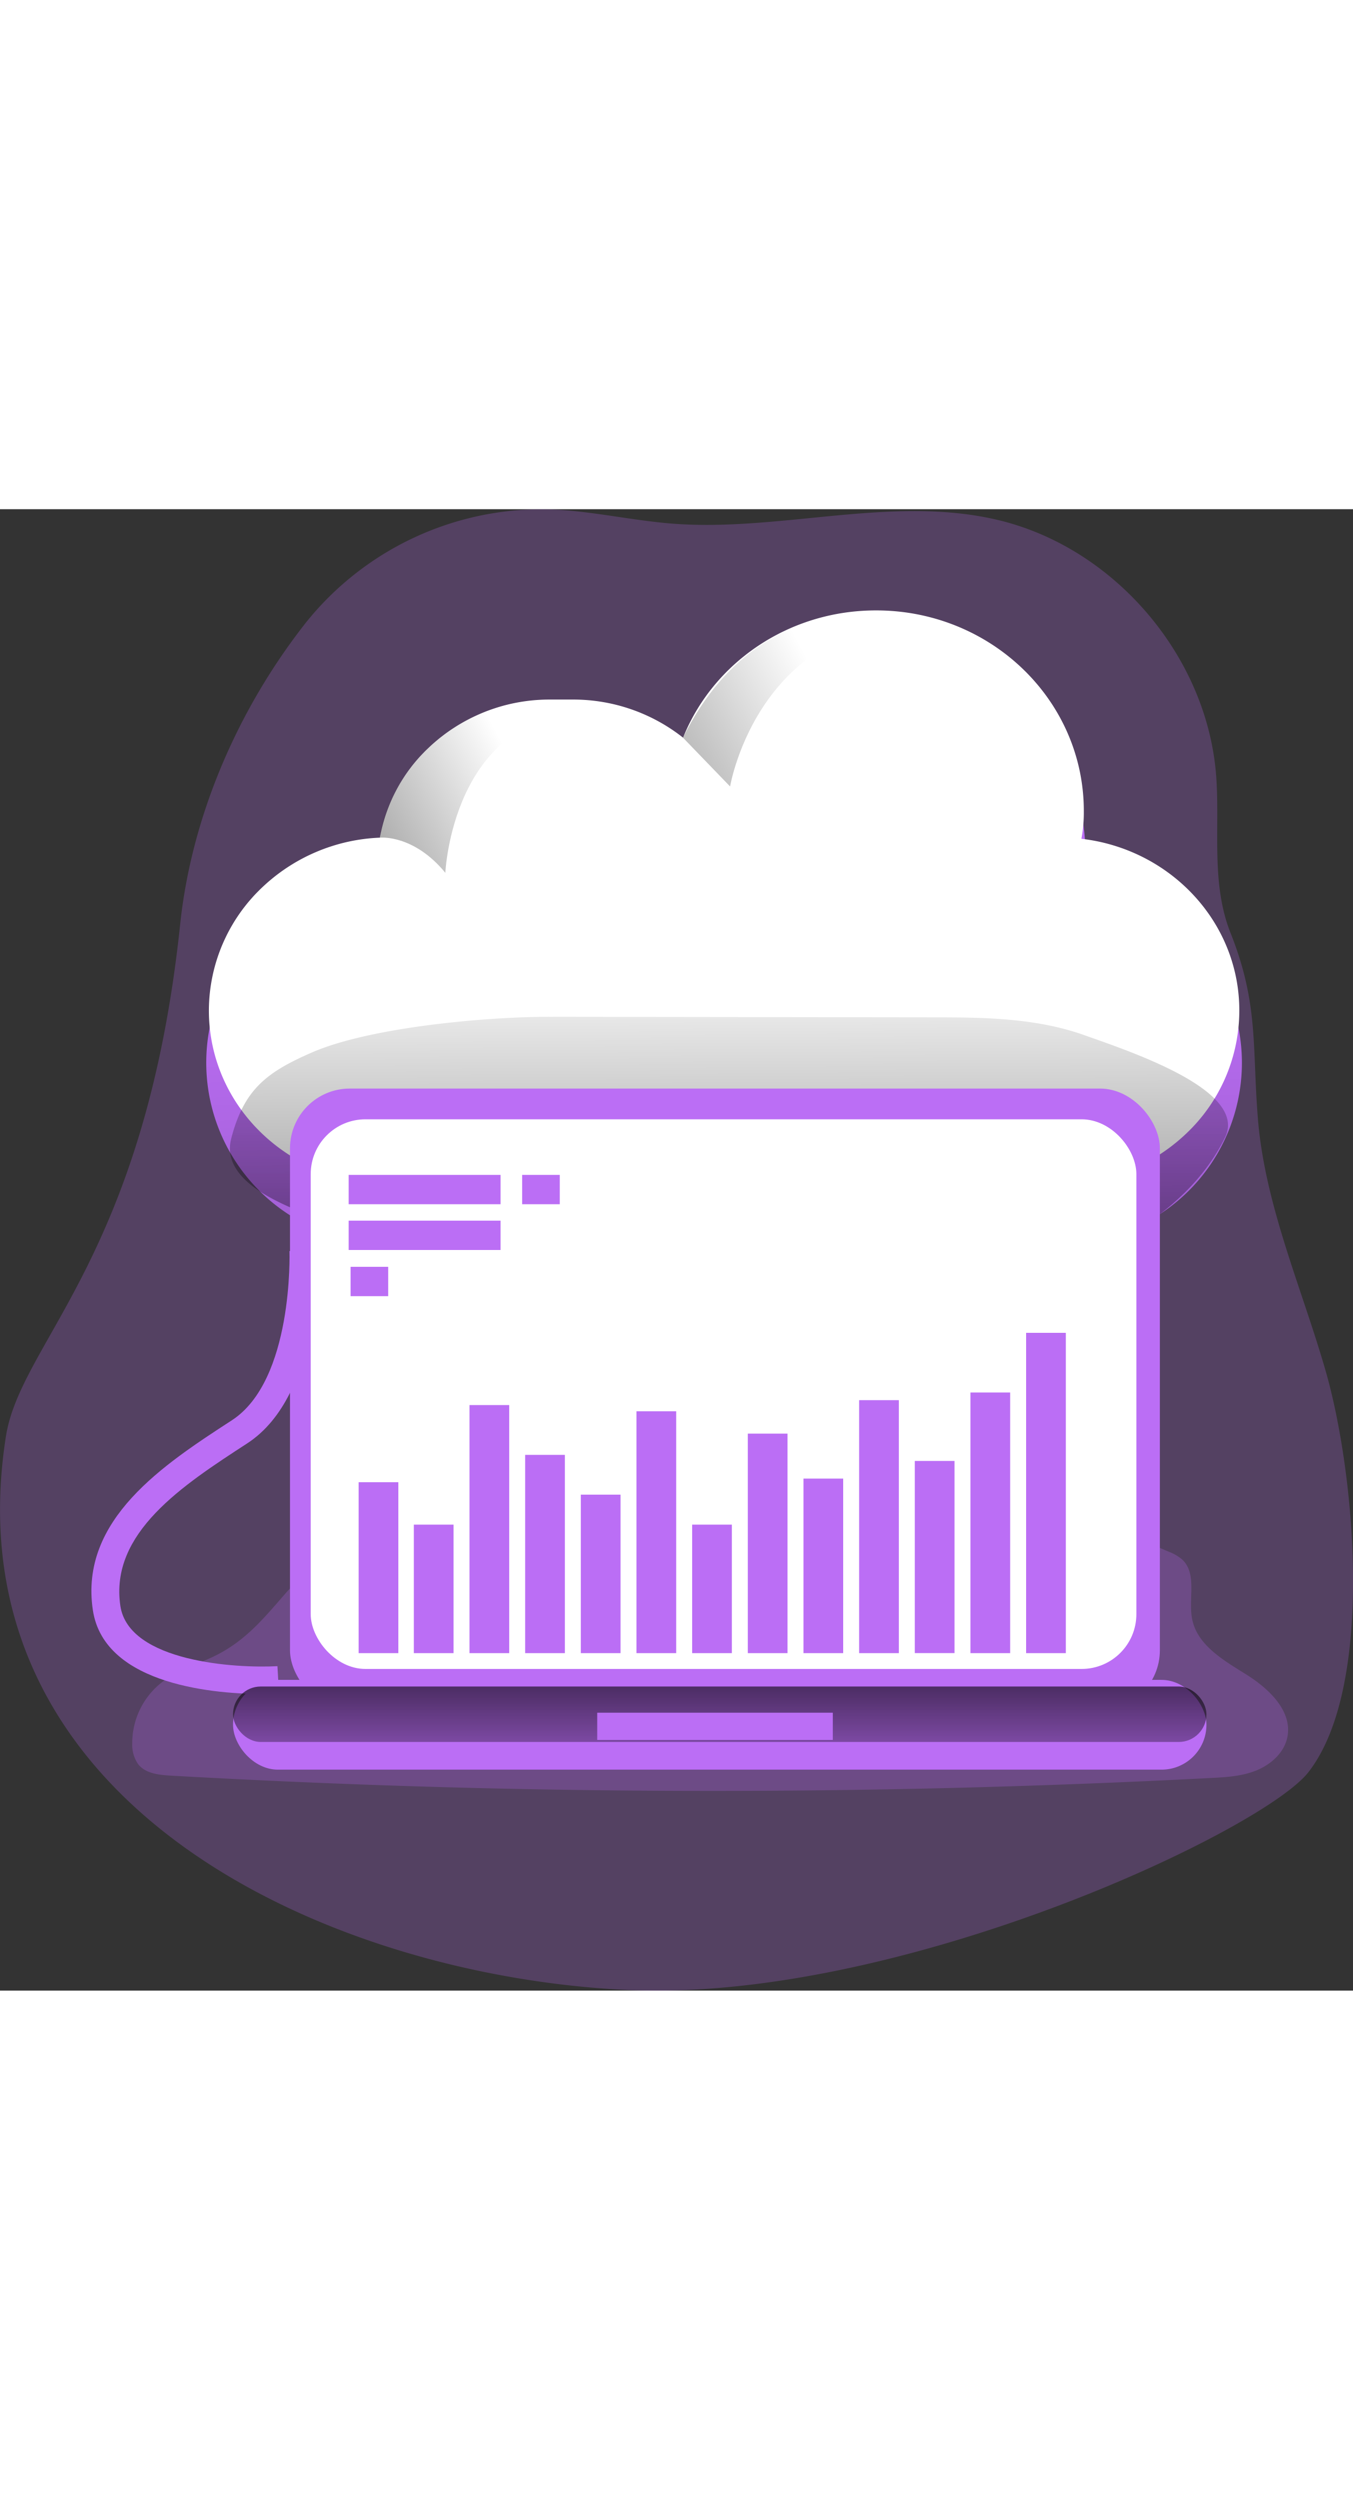 <svg id="Layer_1" data-name="Layer 1" xmlns="http://www.w3.org/2000/svg" xmlns:xlink="http://www.w3.org/1999/xlink" viewBox="0 0 291.93 319.54" data-imageid="data-visualization-monochromatic" imageName="Data Visualization" class="illustrations_image" style="width: 173px;"><rect x="0" y="0" width="291.93" height="319.54" fill="#333333" stroke="none"/><defs><linearGradient id="linear-gradient" x1="210.99" y1="102.12" x2="222.16" y2="544.54" gradientUnits="userSpaceOnUse"><stop offset="0" stop-opacity="0"/><stop offset="0.95"/></linearGradient><linearGradient id="linear-gradient-2" x1="212.59" y1="96" x2="213.33" y2="262.79" gradientUnits="userSpaceOnUse"><stop offset="0" stop-opacity="0"/><stop offset="0.99"/></linearGradient><linearGradient id="linear-gradient-3" x1="231.84" y1="38.13" x2="116.95" y2="98.65" xlink:href="#linear-gradient"/><linearGradient id="linear-gradient-4" x1="166.48" y1="57.2" x2="69.64" y2="108.21" xlink:href="#linear-gradient"/><linearGradient id="linear-gradient-5" x1="155.3" y1="281.51" x2="155.3" y2="232.73" xlink:href="#linear-gradient"/></defs><title>Data Visualisation</title><path d="M317.88,59.43c-1.92-25.86-22-49.35-47.25-55.27-22.8-5.35-46.65,2.61-70,.83-9.06-.7-18-2.86-27.09-3.1a65.25,65.25,0,0,0-52.16,24.56C106.83,45,96.81,68,94.34,91.43,86.77,163.34,60,181.32,56.75,201.84,44.31,281,125.59,318,190.21,321.25c58.92,3,137.66-34.29,147.55-46.93,14.32-18.31,10.16-64.24,3.74-86.57-5.14-17.88-13.11-35.72-14.62-54.44-1.26-15.53.21-24.68-5.91-40.06C316.71,82.52,318.71,70.67,317.88,59.43Z" transform="translate(-55.47 -1.87)" fill="#bb6ef5" opacity="0.24" style="isolation:isolate" class="target-color"/><path d="M112.24,257.44c-9.25,0-34.27-1.54-36.74-18.13-2.91-19.54,15.33-31.39,30-40.92,13.3-8.64,12.44-36.22,12.43-36.5l6-.22c0,1.27,1,31.23-15.13,41.71-13.93,9.05-29.7,19.3-27.36,35.05,1.81,12.13,25.07,13.49,33.89,13l.34,5.94C115.35,257.38,114.12,257.44,112.24,257.44Z" transform="translate(-55.47 -1.87)" fill="#bb6ef5" class="target-color"/><path d="M101.47,249.39c-3.78,1.8-7.9,3-11.19,5.61A16.69,16.69,0,0,0,84,268.14a7.27,7.27,0,0,0,1.3,4.46c1.6,2,4.46,2.29,7,2.44a2074.1,2074.1,0,0,0,224.28.52c3.4-.17,6.87-.37,10-1.65s6-3.84,6.66-7.18c1.12-5.63-4-10.46-8.86-13.5s-10.56-6.3-11.68-11.92c-.88-4.38,1.12-9.8-2.13-12.86a9.92,9.92,0,0,0-3-1.74c-34.36-14.72-71.89-24.78-109-20.1-15,1.89-29.58,6.16-43.7,11.45-7.18,2.69-14.25,5.65-21.27,8.73-5.37,2.35-12.3,4.16-16.22,8.59C112.46,241,108.48,246.05,101.47,249.39Z" transform="translate(-55.47 -1.87)" fill="#bb6ef5" opacity="0.24" style="isolation:isolate" class="target-color"/><path d="M323.43,121.26a39,39,0,0,1-39,39H138.58a39,39,0,0,1-1.91-77.93,37.56,37.56,0,0,1,37-31.09h5a37.66,37.66,0,0,1,23.89,8.58,45.11,45.11,0,0,1,87.11,16.5,32.77,32.77,0,0,1-.53,6.27A39,39,0,0,1,323.43,121.26Z" transform="translate(-55.47 -1.87)" fill="#bb6ef5" class="target-color"/><path d="M323.43,121.26a39,39,0,0,1-39,39H138.58a39,39,0,0,1-1.91-77.93,37.56,37.56,0,0,1,37-31.09h5a37.66,37.66,0,0,1,23.89,8.58,45.11,45.11,0,0,1,87.11,16.5,32.77,32.77,0,0,1-.53,6.27A39,39,0,0,1,323.43,121.26Z" transform="translate(-55.47 -1.87)" fill="url(#linear-gradient)"/><path d="M322.87,110a36.53,36.53,0,0,1-11.34,26.44,39.33,39.33,0,0,1-27.39,10.94H139.33c-21.42,0-38.79-16.69-38.79-37.38A36.64,36.64,0,0,1,111.88,83.6a39.16,39.16,0,0,1,25.55-10.88,35.24,35.24,0,0,1,10.36-19.23,37.84,37.84,0,0,1,26.34-10.56h5a38.23,38.23,0,0,1,23.72,8.22C209.31,35.08,225.5,23.7,244.5,23.7c24.77,0,44.82,19.35,44.82,43.26a30.82,30.82,0,0,1-.52,6C308,75.18,322.87,90.93,322.87,110Z" transform="translate(-55.47 -1.87)" fill="#fff"/><path d="M122.89,119c12.55-5.41,37.45-7.65,51.12-7.64l82.12.11c11.19,0,22.64.07,33.19,3.81s35.37,12,30.48,22.08c-6.89,14.15-21.11,21.53-26.67,24.07-7.58,3.47-16.23,3.39-24.56,3.24l-103.91-1.87a109,109,0,0,1-16-1.08,107.2,107.2,0,0,1-12.2-3.06A148.5,148.5,0,0,1,118,152.43c-6.65-2.93-14.49-7.59-12.65-14.78C108.11,127,113,123.3,122.89,119Z" transform="translate(-55.47 -1.87)" fill="url(#linear-gradient-2)"/><path d="M202.83,51.15,213,61.68s6.33-38,46.18-35.38C259.19,26.3,221.69,13.06,202.83,51.15Z" transform="translate(-55.47 -1.87)" fill="url(#linear-gradient-3)"/><path d="M137.43,72.72s7.24-.8,14.13,7.58c0,0,1.49-33.89,30.26-34.45,0,0-11.79-7.53-28.21,3.07C138.9,58.42,137.43,72.72,137.43,72.72Z" transform="translate(-55.47 -1.87)" fill="url(#linear-gradient-4)"/><rect x="62.57" y="124.97" width="187.69" height="134.06" rx="12.9" fill="#bb6ef5" class="target-color"/><rect x="67.04" y="131.6" width="178.15" height="118.56" rx="11.82" fill="#fff"/><rect x="50.28" y="252.52" width="210.03" height="19.36" rx="9.68" fill="#bb6ef5" class="target-color"/><rect x="50.28" y="253.95" width="210.03" height="11.96" rx="5.98" fill="url(#linear-gradient-5)"/><rect x="77.38" y="209.88" width="8.57" height="36.87" fill="#bb6ef5" class="target-color"/><rect x="89.29" y="219.03" width="8.57" height="27.72" fill="#bb6ef5" class="target-color"/><rect x="101.3" y="193.24" width="8.57" height="53.51" fill="#bb6ef5" class="target-color"/><rect x="113.31" y="203.98" width="8.57" height="42.77" fill="#bb6ef5" class="target-color"/><rect x="125.32" y="212.56" width="8.57" height="34.19" fill="#bb6ef5" class="target-color"/><rect x="137.33" y="194.58" width="8.57" height="52.17" fill="#bb6ef5" class="target-color"/><rect x="149.34" y="219.03" width="8.57" height="27.72" fill="#bb6ef5" class="target-color"/><rect x="161.35" y="199.4" width="8.57" height="47.35" fill="#bb6ef5" class="target-color"/><rect x="173.36" y="209.1" width="8.57" height="37.65" fill="#bb6ef5" class="target-color"/><rect x="185.37" y="192.18" width="8.57" height="54.57" fill="#bb6ef5" class="target-color"/><rect x="197.38" y="205.29" width="8.57" height="41.45" fill="#bb6ef5" class="target-color"/><rect x="209.39" y="190.53" width="8.57" height="56.22" fill="#bb6ef5" class="target-color"/><rect x="221.4" y="177.66" width="8.57" height="69.09" fill="#bb6ef5" class="target-color"/><rect x="75.23" y="143.59" width="32.77" height="6.33" fill="#bb6ef5" class="target-color"/><rect x="112.66" y="143.59" width="8.12" height="6.33" fill="#bb6ef5" class="target-color"/><rect x="75.64" y="163.42" width="8.12" height="6.33" fill="#bb6ef5" class="target-color"/><rect x="75.23" y="153.46" width="32.77" height="6.33" fill="#bb6ef5" class="target-color"/><rect x="128.86" y="259.6" width="50.83" height="5.87" fill="#bb6ef5" class="target-color"/></svg>
